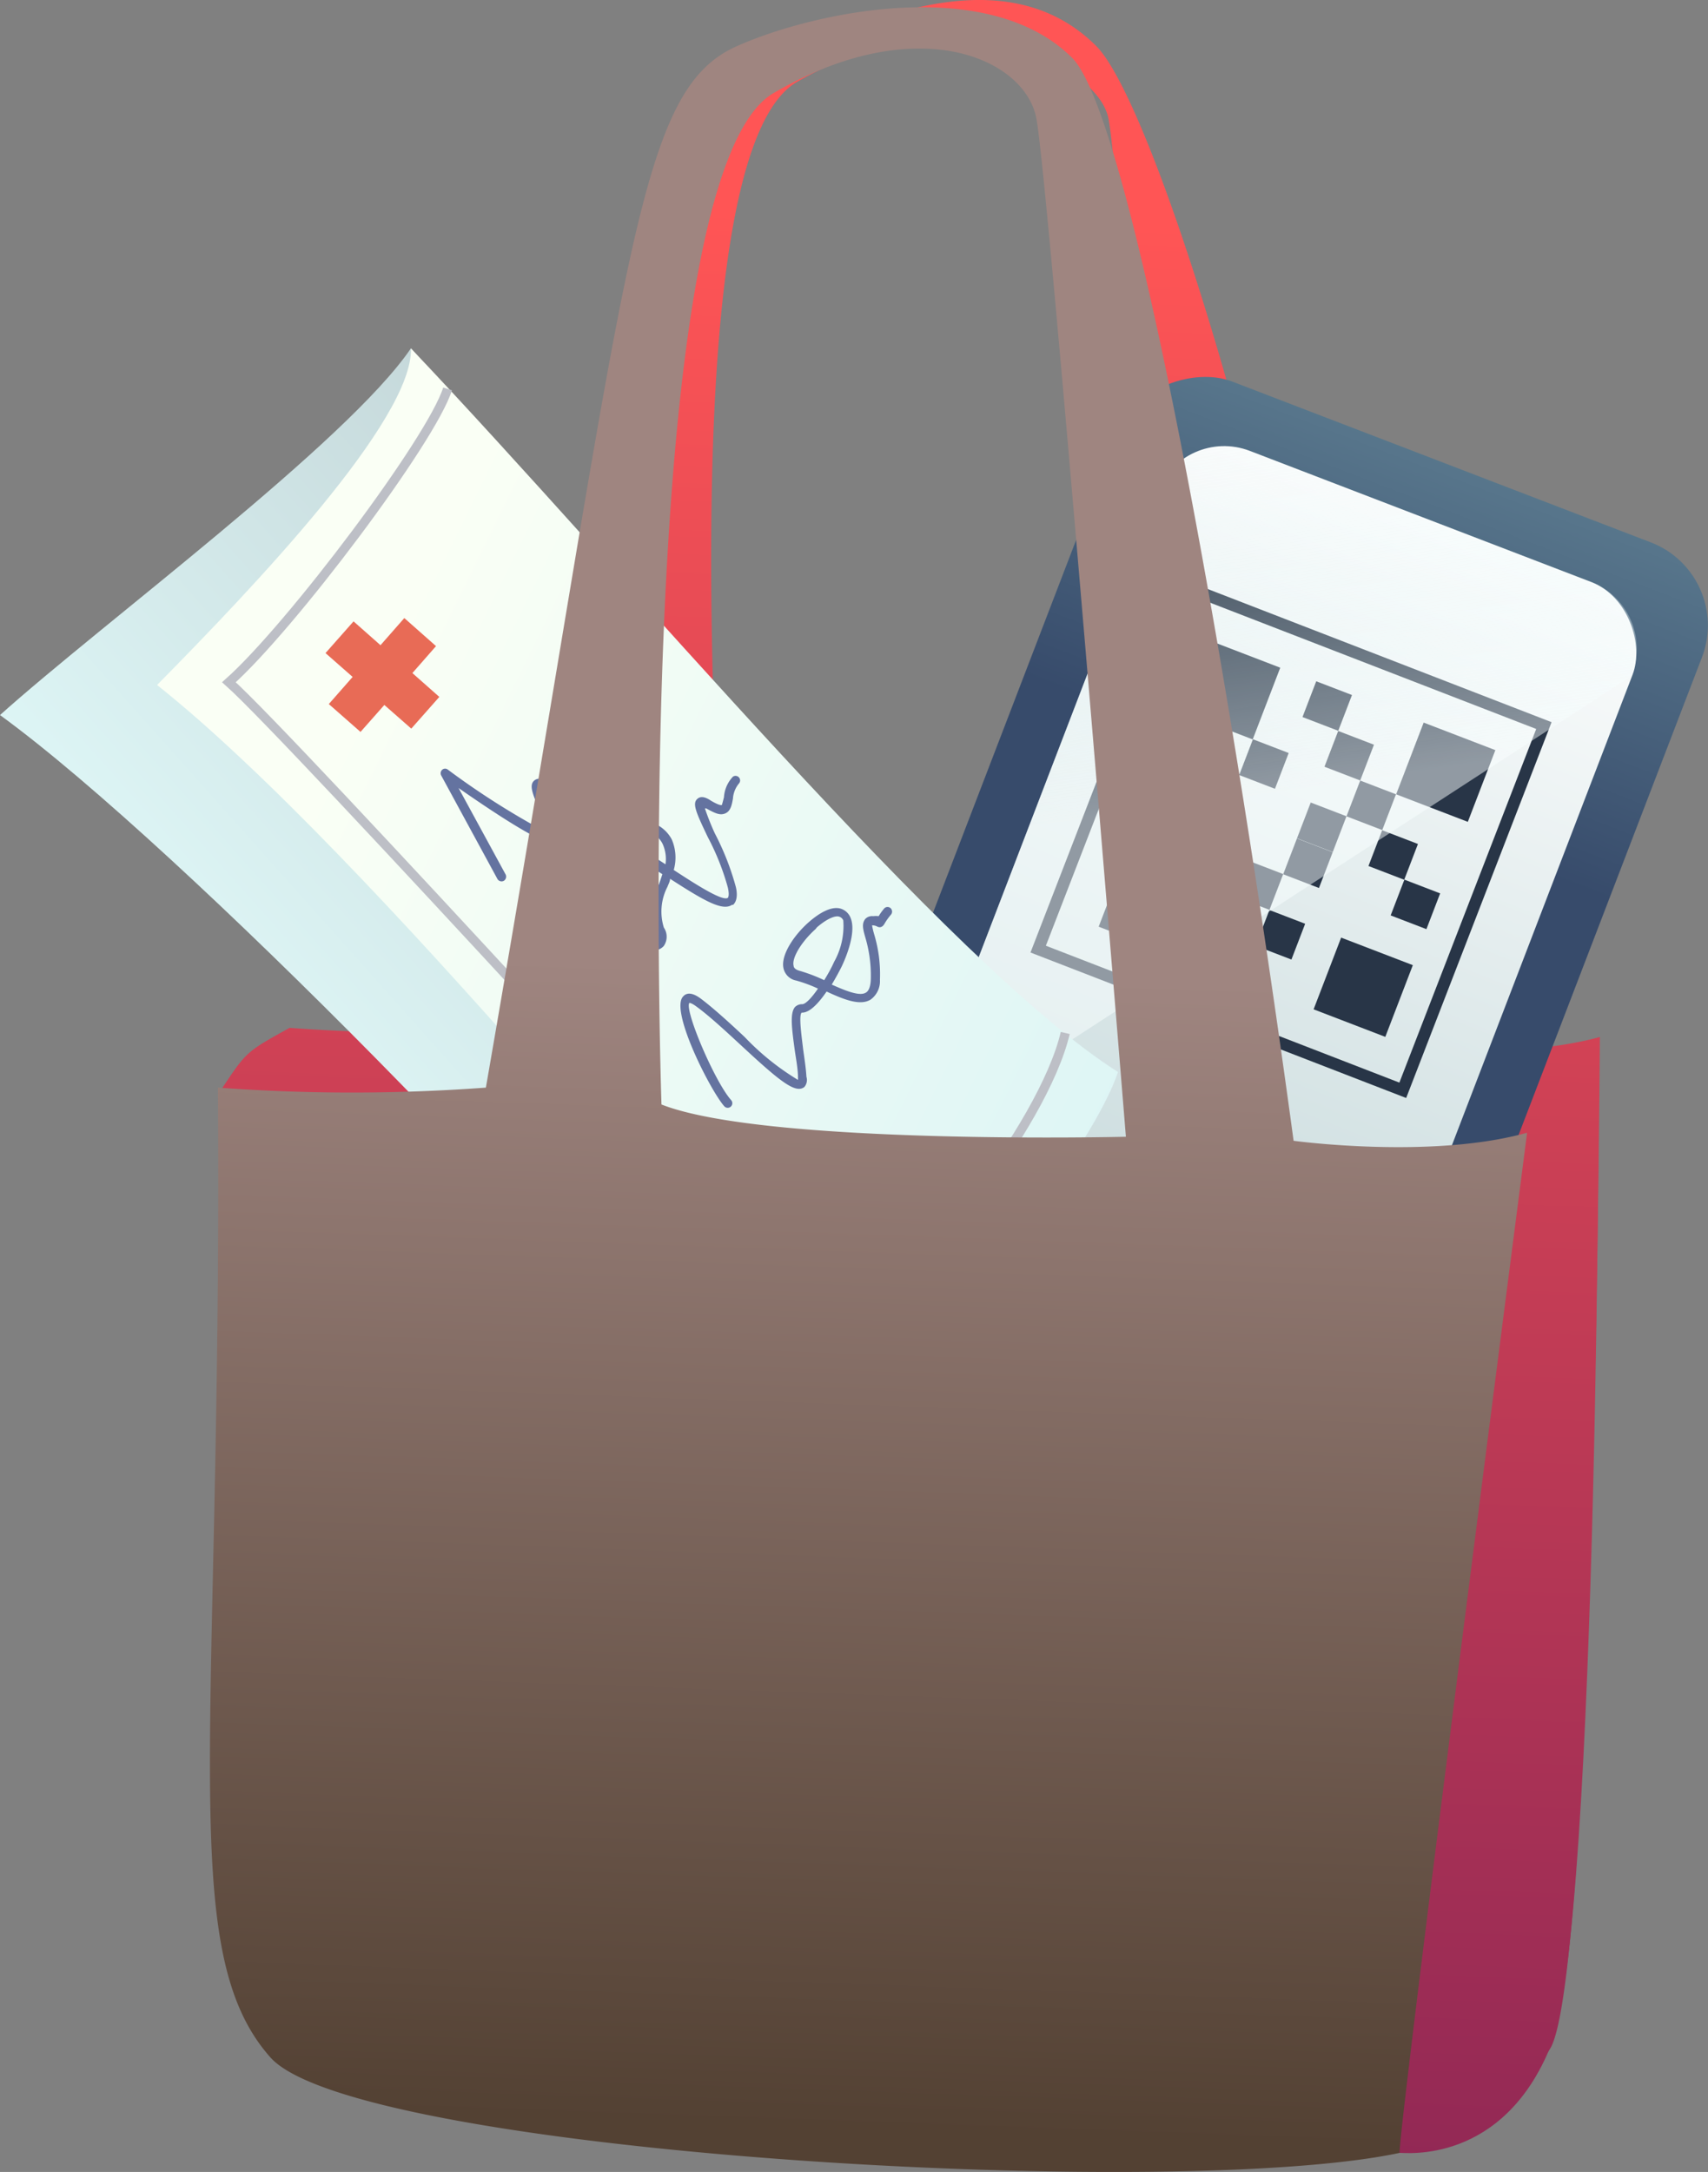<svg xmlns="http://www.w3.org/2000/svg" xmlns:xlink="http://www.w3.org/1999/xlink" viewBox="0 0 93.19 118.46"><rect x="0" y="0" width="93.19" height="118.46" fill="#808080" stroke="none"/><defs><style>.cls-1{fill:url(#Безымянный_градиент_1977);}.cls-2{fill:url(#Новый_образец_градиента_копия_2);}.cls-3{fill:url(#Безымянный_градиент_158);}.cls-4{fill:#283547;}.cls-11,.cls-5{fill:none;stroke-miterlimit:10;}.cls-5{stroke:#283547;stroke-linecap:round;stroke-width:0.65px;}.cls-6{fill:url(#Безымянный_градиент_600);}.cls-7{fill:url(#Новый_образец_градиента_копия_2-2);}.cls-8{fill:url(#Новый_образец_градиента_копия_3);}.cls-9{fill:url(#Безымянный_градиент_481);}.cls-10{fill:#e86b56;}.cls-11{stroke:#bdbfc6;stroke-width:0.5px;}.cls-12{fill:#6473a0;}.cls-13{fill:url(#Безымянный_градиент_1844);}.cls-14{fill:url(#Безымянный_градиент_1977-2);}</style><linearGradient id="Безымянный_градиент_1977" x1="51.53" y1="11.84" x2="47.86" y2="117.21" gradientUnits="userSpaceOnUse"><stop offset="0" stop-color="#f55"/><stop offset="1" stop-color="#922855"/></linearGradient><linearGradient id="Новый_образец_градиента_копия_2" x1="75.41" y1="-1.58" x2="75.41" y2="20.7" gradientTransform="translate(98.82 -23.26) rotate(90)" gradientUnits="userSpaceOnUse"><stop offset="0" stop-color="#5d7d91"/><stop offset="1" stop-color="#374b6b"/></linearGradient><linearGradient id="Безымянный_градиент_158" x1="75.79" y1="1.02" x2="75.09" y2="51.27" gradientTransform="translate(-6.19 21.8)" gradientUnits="userSpaceOnUse"><stop offset="0" stop-color="#fff"/><stop offset="1" stop-color="#c6d9db"/></linearGradient><linearGradient id="Безымянный_градиент_600" x1="62.35" y1="3.73" x2="72.53" y2="22.17" gradientTransform="translate(8.84 -3.37) rotate(21.01)" gradientUnits="userSpaceOnUse"><stop offset="0" stop-color="#ddf5f5" stop-opacity="0"/><stop offset="1" stop-color="#faffff" stop-opacity="0.5"/></linearGradient><linearGradient id="Новый_образец_градиента_копия_2-2" x1="75.41" y1="52.9" x2="75.41" y2="59.54" gradientTransform="translate(-15.93 20)" xlink:href="#Новый_образец_градиента_копия_2"/><linearGradient id="Новый_образец_градиента_копия_3" x1="-76.03" y1="291.87" x2="-45.99" y2="291.87" gradientTransform="matrix(0.75, -0.67, 0.67, 0.75, -119.48, -209.15)" gradientUnits="userSpaceOnUse"><stop offset="0" stop-color="#ddf5f5"/><stop offset="1" stop-color="#c6d9db"/></linearGradient><linearGradient id="Безымянный_градиент_481" x1="-45.7" y1="321.45" x2="-63.77" y2="276.73" gradientTransform="matrix(0.75, -0.67, 0.67, 0.75, -119.48, -209.15)" gradientUnits="userSpaceOnUse"><stop offset="0" stop-color="#ddf5f5"/><stop offset="1" stop-color="#fafff5"/></linearGradient><linearGradient id="Безымянный_градиент_1844" x1="49.89" y1="-0.8" x2="45.72" y2="116.07" gradientUnits="userSpaceOnUse"><stop offset="0.46" stop-color="#9f8580"/><stop offset="1" stop-color="#534133"/></linearGradient><linearGradient id="Безымянный_градиент_1977-2" x1="84.67" y1="13" x2="81" y2="118.37" xlink:href="#Безымянный_градиент_1977"/></defs><g id="Слой_2" data-name="Слой 2"><g id="Слой_2-2" data-name="Слой 2"><path class="cls-1" d="M74.5,57C70.91,30.59,63,5.67,59.81,2.51c-4.57-4.57-11.49-1.86-15.67,0C38.51,5,38.26,11,30.42,56.06a99.82,99.82,0,0,1-14.62,0c-2.35,1.3-2.35,1.3-3.66,3.26-.17,28.61,1.79,47.57,6.53,52.89,5.22,5.88,62.69,6.53,66-.65,2.33-5.11,2.62-55,2.62-55C82,58,74.5,57,74.5,57ZM40,57S35.67,9,43.48,4.47s16.33-1.31,17,2,3.92,50.93,3.92,50.93S48.05,58,40,57Z"/><rect class="cls-2" x="39.41" y="35.06" width="57.77" height="34.17" rx="4.85" transform="translate(-4.87 97.22) rotate(-68.99)"/><rect class="cls-3" x="55.34" y="26.63" width="27.78" height="46.22" rx="3.91" transform="translate(22.43 -21.51) rotate(21.01)"/><rect class="cls-4" x="65.06" y="35.52" width="4.19" height="4.19" transform="translate(17.94 -21.57) rotate(21.01)"/><rect class="cls-4" x="67.92" y="40.62" width="2.09" height="2.09" transform="translate(19.52 -21.95) rotate(21.01)"/><rect class="cls-4" x="72.57" y="40.17" width="2.09" height="2.09" transform="translate(19.67 -23.65) rotate(21.01)"/><rect class="cls-4" x="70.32" y="46.03" width="2.09" height="2.09" transform="translate(21.62 -22.45) rotate(21.01)"/><rect class="cls-4" x="71.07" y="44.07" width="2.09" height="2.09" transform="translate(20.97 -22.85) rotate(21.01)"/><rect class="cls-4" x="76.19" y="48.28" width="2.09" height="2.09" transform="translate(22.81 -24.41) rotate(21.01)"/><rect class="cls-4" x="73.78" y="42.87" width="2.09" height="2.09" transform="translate(20.71 -23.9) rotate(21.01)"/><rect class="cls-4" x="71.37" y="37.46" width="2.09" height="2.09" transform="translate(18.62 -23.4) rotate(21.01)"/><rect class="cls-4" x="67.62" y="47.23" width="2.09" height="2.09" transform="translate(21.87 -21.41) rotate(21.01)"/><rect class="cls-4" x="65.67" y="46.48" width="2.09" height="2.09" transform="translate(21.47 -20.75) rotate(21.01)"/><rect class="cls-4" x="62.51" y="43.03" width="2.09" height="2.09" transform="translate(20.02 -19.85) rotate(21.01)"/><rect class="cls-4" x="65.21" y="41.82" width="2.09" height="2.09" transform="translate(19.77 -20.9) rotate(21.01)"/><rect class="cls-4" x="74.98" y="45.58" width="2.09" height="2.09" transform="translate(21.76 -24.15) rotate(21.01)"/><rect class="cls-4" x="66.12" y="51.14" width="2.09" height="2.09" transform="translate(23.17 -20.61) rotate(21.01)"/><rect class="cls-4" x="68.82" y="49.94" width="2.09" height="2.09" transform="translate(22.92 -21.66) rotate(21.01)"/><rect class="cls-4" x="76.79" y="40.02" width="4.19" height="4.19" transform="translate(20.34 -25.48) rotate(21.01)"/><rect class="cls-4" x="60.56" y="47.24" width="4.19" height="4.19" transform="translate(21.85 -19.18) rotate(21.01)"/><rect class="cls-4" x="72.29" y="51.74" width="4.19" height="4.19" transform="translate(24.24 -23.08) rotate(21.01)"/><rect class="cls-5" x="60.07" y="35.03" width="21.39" height="21.39" transform="matrix(0.93, 0.36, -0.36, 0.93, 21.09, -22.33)"/><path class="cls-6" d="M49.41,62.6l13.7-35.68a3.92,3.92,0,0,1,5-2.36L86.9,31.77A3.91,3.91,0,0,1,89,36.88"/><rect class="cls-7" x="53.71" y="73.26" width="11.55" height="3.69" rx="1.84" transform="translate(30.87 -16.33) rotate(21.01)"/><path class="cls-8" d="M0,39c5.57-5,18.93-14.87,22.42-20,8.68,9.73,31.65,37,31.65,37-.36,6.38-12.92,21-16.13,21.12C32,68.9,9.94,46.23,0,39Z"/><path class="cls-9" d="M8.57,37.36C13.86,32,22.55,22.88,22.42,19,34.15,31.35,51.77,52.61,61,58.47c-1.28,3.84-8.22,13.39-15.63,18.66C39.72,70.76,20.13,46.55,8.57,37.36Z"/><polygon class="cls-10" points="22.06 33.71 20.76 35.19 19.29 33.89 17.76 35.62 19.24 36.92 17.94 38.4 19.67 39.92 20.97 38.45 22.44 39.74 23.97 38.01 22.5 36.71 23.79 35.24 22.06 33.71"/><path class="cls-11" d="M24.42,21.21c-.87,2.79-8.56,13-11.93,16,3.38,3,30.48,32.65,33.15,35.65,4-2.26,11.29-11.43,12.48-16.52"/><path class="cls-12" d="M30.3,45.88c-.15.14-.48.44-5.28-2.9l2.57,4.72a.27.27,0,0,1-.1.34.26.26,0,0,1-.35-.1l-3.07-5.65a.26.26,0,0,1,.06-.31h0a.24.24,0,0,1,.31,0,42.82,42.82,0,0,0,5.48,3.47,8,8,0,0,0-.43-1.11c-.41-1-.62-1.46-.38-1.73a.42.42,0,0,1,.46-.11,4.11,4.11,0,0,0,2.36,0,13.93,13.93,0,0,0-.35-2.17c-.47-2.24-.65-3.32-.27-3.65a.4.4,0,0,1,.43-.07c.23.08.45.18.66.26a3,3,0,0,0,2,.38.26.26,0,0,1,.31.19.25.25,0,0,1-.19.3,3.53,3.53,0,0,1-2.27-.4l-.59-.24a13.61,13.61,0,0,0,.45,3.13c.39,1.9.47,2.41.23,2.62-.48.43-1.91.36-2.78.14A7.47,7.47,0,0,0,30,44.12C30.38,45.1,30.59,45.62,30.3,45.88Z"/><path class="cls-12" d="M40,49.35l-.06,0c-.52.35-1.49-.2-3.38-1.42,0,.14-.09.29-.14.43a2.94,2.94,0,0,0-.2,2.23.89.89,0,0,1,0,1c-.48.56-1.86.21-3.29-.23-.12,0-.14,0-.16,0A3.83,3.83,0,0,0,33,53.77a.25.25,0,1,1-.48.15c-.21-.69-.63-2.36-.1-2.88a.61.61,0,0,1,.66-.12c2.12.66,2.63.53,2.76.38s0-.23-.07-.45a3.38,3.38,0,0,1,.18-2.61c.07-.19.13-.38.19-.56l0,0-.92-.6c-1-.64-1.42-1.21-1.3-1.71a.86.86,0,0,1,.84-.59,1.91,1.91,0,0,1,1.89,1,2.48,2.48,0,0,1,.11,1.67c1.3.85,2.66,1.71,2.95,1.52,0,0,.11-.09,0-.57a13.56,13.56,0,0,0-1.09-2.74c-.65-1.36-.86-1.84-.57-2.09h0c.24-.22.59,0,.74.1.47.28.58.24.59.24s.09-.3.12-.43a1.79,1.79,0,0,1,.49-1.12.25.25,0,0,1,.33.37,1.44,1.44,0,0,0-.33.83c-.06.33-.12.67-.41.8s-.56,0-1.05-.27l-.07,0A14,14,0,0,0,39,45.45a14.57,14.57,0,0,1,1.13,2.86C40.19,48.51,40.3,49.07,40,49.35Zm-5.59-4a.14.14,0,0,0,0,.08c-.05.19.21.61,1.08,1.18l.82.53A2,2,0,0,0,36.14,46a1.42,1.42,0,0,0-1.39-.74A.63.63,0,0,0,34.4,45.38Z"/><path class="cls-12" d="M43.9,59.27a.3.3,0,0,1-.1.07c-.51.25-1.41-.51-3.49-2.44-.81-.75-1.66-1.53-2.31-2-.28-.21-.38-.2-.39-.2C37.34,55.11,39,59,39.89,60a.25.25,0,1,1-.37.34c-.75-.84-3-5.25-2.24-6,.22-.24.56-.18,1,.16.67.51,1.53,1.29,2.35,2.06a14,14,0,0,0,2.91,2.34v-.1c0-.46-.1-1-.17-1.47-.18-1.3-.27-2.06,0-2.4a.54.54,0,0,1,.4-.16c.18,0,.51-.34.86-.85a7.61,7.61,0,0,0-1.19-.44.87.87,0,0,1-.69-.66c-.17-.73.59-1.85,1.43-2.57.41-.35,1.17-.9,1.75-.67a.85.85,0,0,1,.49.51c.34.89-.43,2.49-.52,2.67s-.29.56-.52.94c.76.34,1.52.65,1.86.44.16-.09.25-.32.27-.68a7.29,7.29,0,0,0-.3-2.34c-.13-.46-.2-.74,0-1a.51.51,0,0,1,.43-.15,1.14,1.14,0,0,1,.3,0,3.18,3.18,0,0,1,.31-.43.25.25,0,0,1,.35,0,.26.26,0,0,1,0,.36,3.27,3.27,0,0,0-.34.48c-.14.25-.32.2-.41.15a.52.52,0,0,0-.27-.06,4.33,4.33,0,0,0,.11.47,7.53,7.53,0,0,1,.32,2.5,1.24,1.24,0,0,1-.51,1.08c-.57.35-1.45,0-2.4-.44-.42.61-.92,1.17-1.36,1.15h0c-.17.15,0,1.3.08,2,.07.51.15,1,.18,1.5A.59.59,0,0,1,43.9,59.27Zm.6-8.6c-.77.69-1.31,1.58-1.2,2,0,.09.07.21.33.28a8.91,8.91,0,0,1,1.34.51c.19-.31.38-.64.54-1a4,4,0,0,0,.5-2.26A.35.35,0,0,0,45.8,50c-.19-.08-.64.07-1.23.58Z"/><path class="cls-13" d="M70.58,62.22C67,35.81,61.67,6.33,58.5,3.16,53.93-1.41,44.4.65,40.22,2.51,34.59,5,34.34,14.26,26.51,59.32a99.79,99.79,0,0,1-14.62,0c.25,35.26-2.36,47,2.86,52.89s61.38,8.49,64.65,3.92,3.92-54.35,3.92-54.35C78.09,63.24,70.58,62.22,70.58,62.22Zm-34.49-2S34.39,9.62,42.2,5.08,55.89,3.16,56.54,6.43,61.43,62,61.43,62,41.76,62.47,36.09,60.24Z"/><path class="cls-14" d="M83.32,61.78l3.92-5.22s0,48.47-2.62,55-8,5.84-8.25,5.86S83.32,61.78,83.32,61.78Z"/></g></g></svg>
